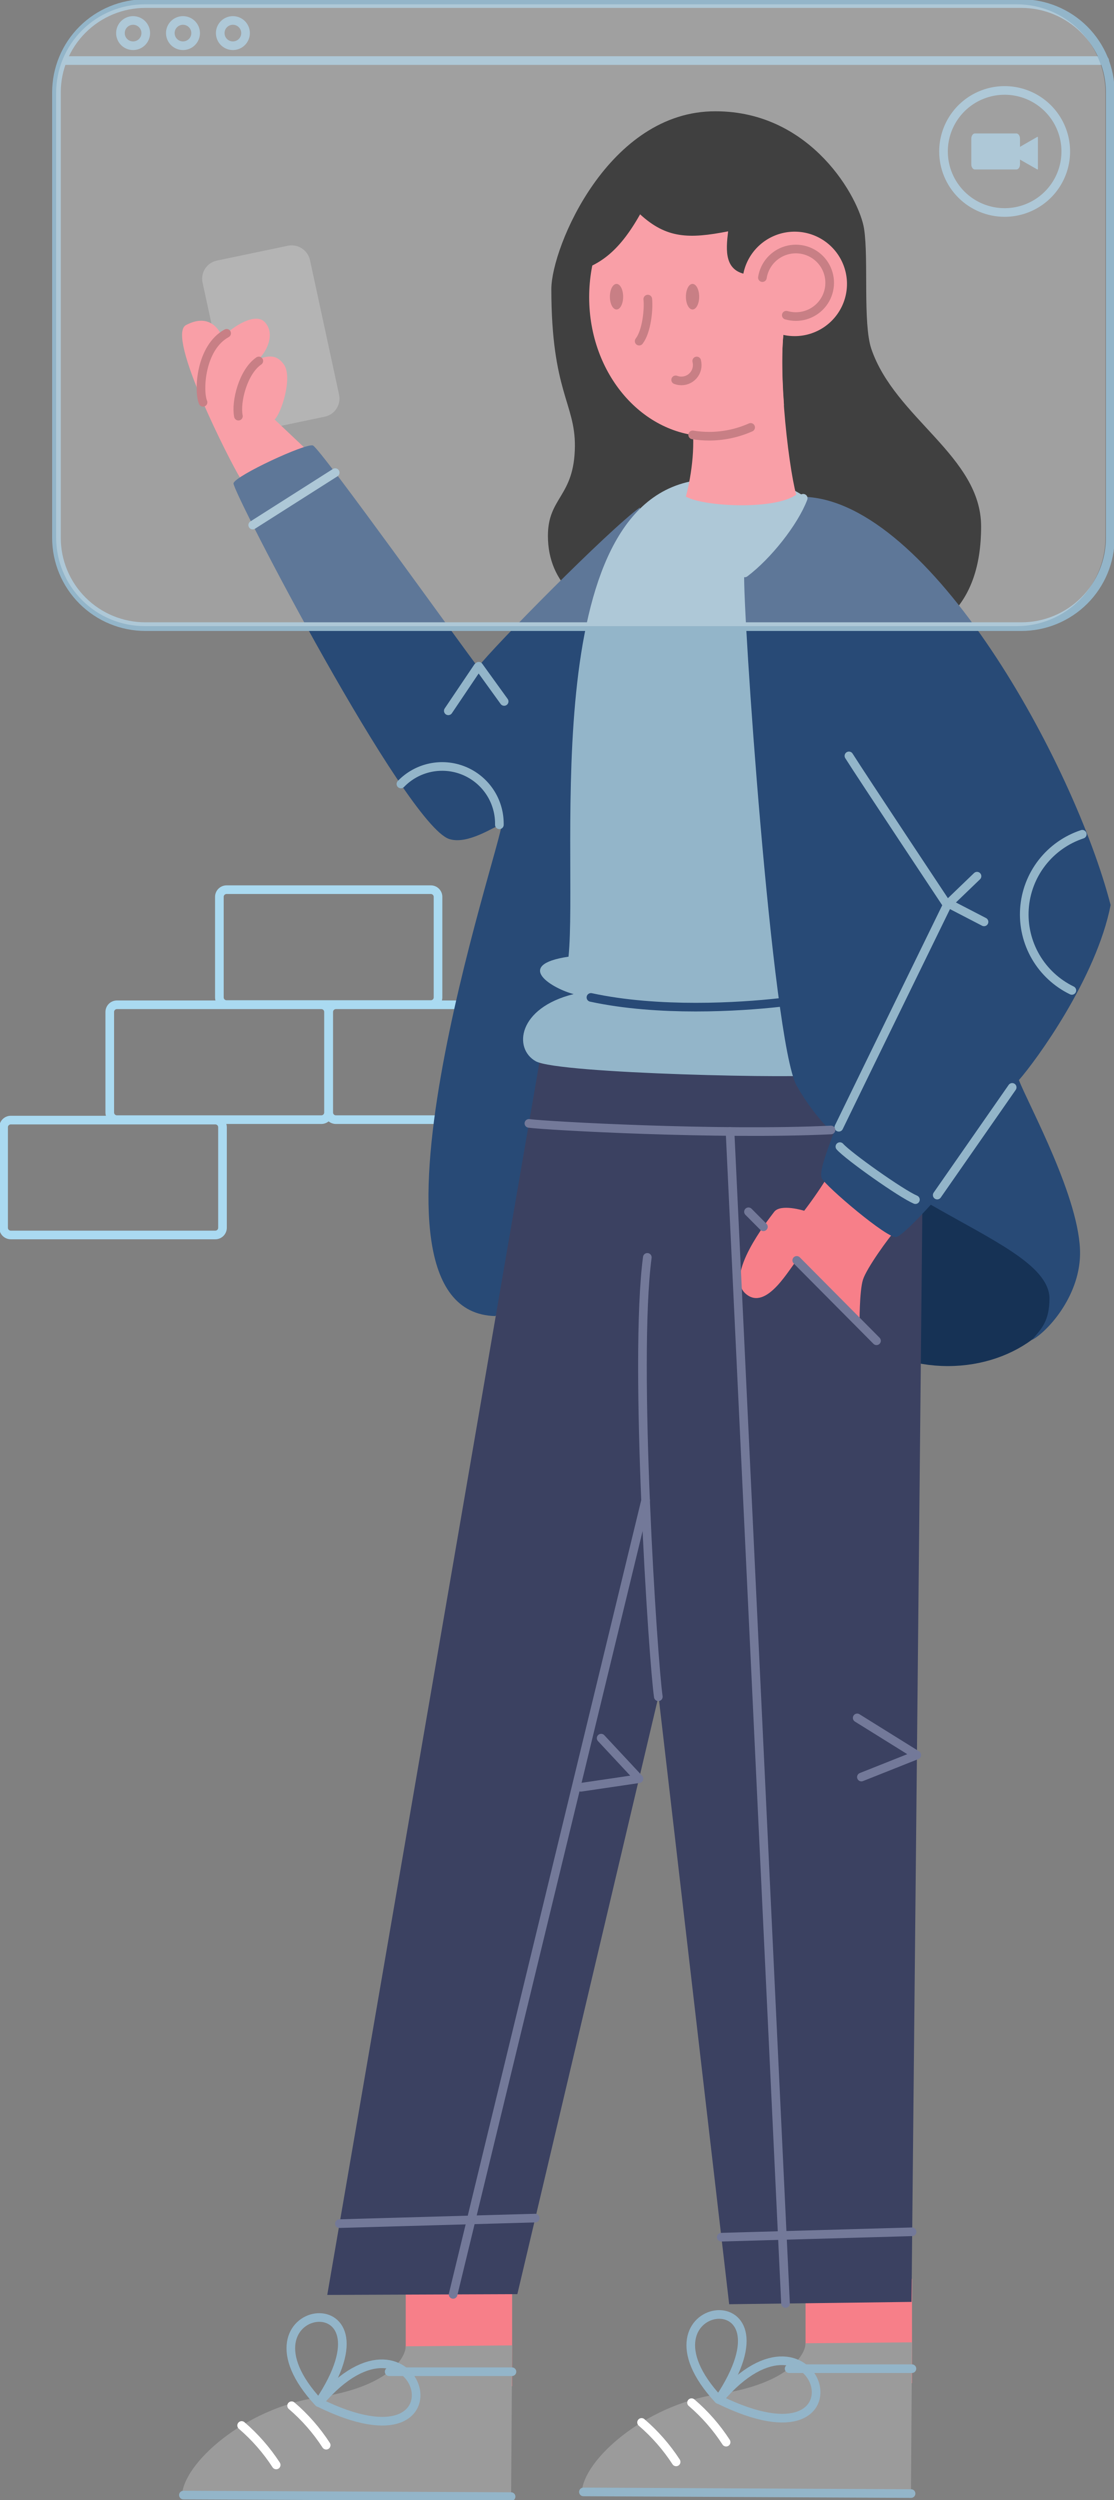 <svg width="258" height="579" viewBox="0 0 258 579" fill="none" xmlns="http://www.w3.org/2000/svg">
<rect x="0" y="0" width="258" height="579" fill="#808080" stroke="none"/>
<g clip-path="url(#clip0)">
<path d="M27.086 232.688H74.418C74.86 232.688 75.284 232.863 75.596 233.175C75.908 233.486 76.084 233.909 76.084 234.35V257.629C76.084 258.07 75.908 258.493 75.596 258.805C75.284 259.117 74.86 259.292 74.418 259.292H27.086C26.644 259.292 26.22 259.117 25.908 258.805C25.595 258.493 25.42 258.07 25.42 257.629V234.35C25.42 233.909 25.595 233.486 25.908 233.175C26.22 232.863 26.644 232.688 27.086 232.688Z" stroke="#AADAF1" stroke-width="2" stroke-linecap="round" stroke-linejoin="round"/>
<path d="M52.471 206.033H99.779C100.221 206.033 100.644 206.209 100.957 206.52C101.269 206.832 101.445 207.255 101.445 207.696V230.975C101.445 231.416 101.269 231.839 100.957 232.151C100.644 232.462 100.221 232.638 99.779 232.638H52.471C52.03 232.638 51.606 232.462 51.294 232.151C50.981 231.839 50.806 231.416 50.806 230.975V207.696C50.806 207.255 50.981 206.832 51.294 206.52C51.606 206.209 52.03 206.033 52.471 206.033Z" stroke="#AADAF1" stroke-width="2" stroke-linecap="round" stroke-linejoin="round"/>
<path d="M77.799 232.688H125.14C125.582 232.688 126.006 232.863 126.318 233.175C126.63 233.486 126.806 233.909 126.806 234.35V257.629C126.806 258.07 126.63 258.493 126.318 258.805C126.006 259.117 125.582 259.292 125.14 259.292H77.799C77.358 259.292 76.934 259.117 76.622 258.805C76.309 258.493 76.134 258.07 76.134 257.629V234.35C76.134 233.909 76.309 233.486 76.622 233.175C76.934 232.863 77.358 232.688 77.799 232.688Z" stroke="#AADAF1" stroke-width="2" stroke-linecap="round" stroke-linejoin="round"/>
<path d="M2.499 259.391H49.864C50.306 259.391 50.73 259.567 51.042 259.878C51.355 260.19 51.53 260.613 51.53 261.054V284.333C51.53 284.774 51.355 285.197 51.042 285.509C50.73 285.821 50.306 285.996 49.864 285.996H2.499C2.057 285.996 1.633 285.821 1.321 285.509C1.009 285.197 0.833 284.774 0.833 284.333V261.054C0.833 260.613 1.009 260.19 1.321 259.878C1.633 259.567 2.057 259.391 2.499 259.391V259.391Z" stroke="#AADAF1" stroke-width="2" stroke-linecap="round" stroke-linejoin="round"/>
<path fill-rule="evenodd" clip-rule="evenodd" d="M93.965 528.435H118.61V552.604H93.965V528.435Z" fill="#F77F89"/>
<path fill-rule="evenodd" clip-rule="evenodd" d="M186.564 527.737H211.218V551.897H186.564V527.737Z" fill="#F77F89"/>
<path fill-rule="evenodd" clip-rule="evenodd" d="M50.256 60.342L66.63 56.916C67.757 56.677 68.932 56.892 69.9 57.515C70.867 58.139 71.549 59.119 71.794 60.242L78.532 91.419C78.649 91.971 78.656 92.541 78.551 93.095C78.447 93.65 78.234 94.178 77.924 94.65C77.615 95.122 77.215 95.529 76.747 95.846C76.28 96.163 75.754 96.385 75.201 96.499L58.843 99.932C57.717 100.172 56.541 99.957 55.573 99.333C54.606 98.71 53.925 97.73 53.679 96.607L46.908 65.43C46.791 64.876 46.785 64.305 46.89 63.749C46.995 63.193 47.21 62.663 47.521 62.19C47.832 61.717 48.234 61.311 48.703 60.993C49.173 60.676 49.7 60.455 50.256 60.342Z" fill="#9B9B9B"/>
<path fill-rule="evenodd" clip-rule="evenodd" d="M55.561 110.574C53.545 107.39 38.362 77.801 43.068 75.29C47.774 72.779 50.397 75.398 51.547 78.117C54.045 75.465 59.201 72.297 61.333 74.608C63.831 77.26 61.758 81.501 59.884 83.155C62.024 82.407 63.998 81.966 65.714 84.361C67.904 87.337 65.089 95.859 63.59 97.139L71.502 104.621C71.502 104.621 57.568 113.725 55.561 110.574Z" fill="#F77F89"/>
<path fill-rule="evenodd" clip-rule="evenodd" d="M190.612 292.938C190.612 280.001 203.555 269.518 219.53 269.518C235.504 269.518 248.439 280.001 248.439 292.938C248.439 305.874 235.496 316.358 219.53 316.358C203.564 316.358 190.612 305.874 190.612 292.938Z" fill="#163255"/>
<path fill-rule="evenodd" clip-rule="evenodd" d="M165.743 25.773C188.006 25.773 199.058 45.992 200.124 53.017C201.19 60.042 199.816 74.841 201.79 80.769C207.27 96.898 227.226 105.619 227.226 121.939C227.226 159.7 185.582 148.768 172.914 148.285C160.246 147.803 126.897 146.739 126.897 124.084C126.897 115.072 133.036 115.072 133.144 103.349C133.236 93.439 127.689 90.637 127.689 66.893C127.747 57.182 140.948 25.657 165.743 25.773Z" fill="black"/>
<path fill-rule="evenodd" clip-rule="evenodd" d="M134.518 222.212C133.918 215.761 130.02 150.713 149.626 124.109C148.975 121.955 148.493 119.753 148.185 117.524C140.997 122.696 114.121 149.948 110.706 154.479C107.599 150.539 74.126 103.715 72.46 103.158C70.794 102.601 54.437 110.183 54.078 111.921C53.72 113.658 93.923 191.044 104.051 194.303C108.299 195.666 114.295 191.484 116.169 190.877C116.428 195.034 78.923 303.945 114.72 304.777C136 278.281 135.109 228.63 134.518 222.212Z" fill="#284A76"/>
<path fill-rule="evenodd" clip-rule="evenodd" d="M125.623 241.974L75.792 531.462L119.818 531.279L152.517 392.804L168.874 533.615L211.101 533.074L213.991 242.34L125.623 241.974Z" fill="#3B4161"/>
<path fill-rule="evenodd" clip-rule="evenodd" d="M191.37 248.883C186.797 249.856 129.337 248.692 124.09 245.773C118.843 242.855 119.925 233.403 132.86 230.21C128.279 229.071 118.551 223.501 131.669 221.547C134.009 198.144 123.848 112.47 164.251 110.973C192.81 106.775 197.566 131.808 197.566 131.808C197.566 131.808 195.942 247.91 191.37 248.883Z" fill="#93B5C9"/>
<path fill-rule="evenodd" clip-rule="evenodd" d="M164.243 36.581C148.893 36.581 136.45 51.022 136.45 68.83C136.45 86.638 148.893 101.046 164.243 101.046C170.732 100.945 176.934 98.359 181.567 93.822C180.992 85.741 180.917 77.535 182.167 73.245C184.099 67.924 183.399 70.152 181.417 69.919L183.158 68.439C183.158 64.74 183.774 67.267 187.481 67.267L191.878 67.084C191.12 50.108 179.068 36.581 164.243 36.581Z" fill="#F77F89"/>
<path fill-rule="evenodd" clip-rule="evenodd" d="M132.511 63.185C138.458 61.622 143.114 58.754 148.244 49.634C154.357 55.245 159.555 55.353 168.633 53.574C168.1 58.006 167.667 63.019 173.505 63.617C179.344 64.216 196.601 71.715 196.601 71.715L195.768 52.061L180.535 35.018L162.745 31.776L147.061 39.117L137.267 51.803C137.267 51.803 126.598 64.707 132.511 63.185Z" fill="black"/>
<path fill-rule="evenodd" clip-rule="evenodd" d="M171.923 65.746C171.923 63.354 172.633 61.017 173.963 59.028C175.294 57.039 177.185 55.489 179.398 54.572C181.611 53.656 184.046 53.415 186.396 53.88C188.746 54.344 190.906 55.494 192.601 57.183C194.297 58.873 195.453 61.026 195.924 63.371C196.394 65.716 196.158 68.147 195.244 70.358C194.331 72.569 192.782 74.459 190.792 75.792C188.802 77.124 186.462 77.838 184.066 77.842C182.472 77.847 180.893 77.537 179.42 76.931C177.946 76.325 176.607 75.434 175.479 74.311C174.35 73.187 173.456 71.852 172.845 70.382C172.235 68.912 171.922 67.337 171.923 65.746V65.746Z" fill="#F77F89"/>
<path fill-rule="evenodd" clip-rule="evenodd" d="M160.029 96.615C161.203 102.327 160.245 109.726 158.854 115.005C162.961 117.35 179.402 118.156 184.399 114.565C182.491 107.606 179.585 82.141 182.175 73.253C175.654 72.688 158.854 90.895 160.029 96.615Z" fill="#F77F89"/>
<path fill-rule="evenodd" clip-rule="evenodd" d="M192.078 271.862C190.286 274.806 188.34 277.653 186.248 280.392C186.248 280.392 180.776 278.663 179.277 280.667C177.777 282.67 167.775 295.299 172.689 299.597C177.602 303.895 183.116 293.162 184.665 291.766C189.766 296.404 194.575 301.351 199.066 306.581C199.066 306.581 199.024 299.024 199.857 296.363C200.69 293.703 205.82 286.603 207.536 284.724C209.252 282.845 194.893 267.14 192.078 271.862Z" fill="#F77F89"/>
<path fill-rule="evenodd" clip-rule="evenodd" d="M186.156 115.047C183.549 121.615 180.434 128.033 172.364 132.739C171.905 140.096 178.785 240.951 184.49 251.394C186.799 255.486 189.666 259.239 193.011 262.542C191.253 267.248 189.679 271.513 190.329 272.877C191.162 274.656 205.629 287.01 207.586 286.47C208.868 286.12 212.508 282.363 215.573 278.987C229.732 287.135 242.8 292.938 243.058 300.545C243.058 305.982 241.226 307.687 238.985 310.305C242.217 308.709 249.971 300.553 250.137 290.519C250.346 277.865 238.127 255.733 235.979 250.122C239.968 245.599 253.927 226.436 257.217 209.592C248.772 176.844 215.415 115.953 186.156 115.047Z" fill="#284A76"/>
<path d="M196.609 175.048C199.474 179.595 219.371 209.567 219.371 209.567C219.371 209.567 200.723 247.752 194.269 261.054" stroke="#93B5C9" stroke-width="2" stroke-linecap="round" stroke-linejoin="round"/>
<path d="M248.239 229.362C244.733 227.66 241.816 224.954 239.859 221.588C237.903 218.222 236.996 214.351 237.255 210.468C237.515 206.585 238.928 202.868 241.315 199.792C243.702 196.715 246.953 194.419 250.654 193.197" stroke="#93B5C9" stroke-width="2" stroke-linecap="round" stroke-linejoin="round"/>
<path d="M226.276 202.907L219.363 209.558" stroke="#93B5C9" stroke-width="2" stroke-linecap="round" stroke-linejoin="round"/>
<path d="M227.9 213.491L219.363 209.068" stroke="#93B5C9" stroke-width="2" stroke-linecap="round" stroke-linejoin="round"/>
<path d="M194.519 265.535C196.451 267.73 208.677 276.402 212.009 277.815" stroke="#93B5C9" stroke-width="2" stroke-linecap="round" stroke-linejoin="round"/>
<path d="M92.85 181.557C94.68 179.657 97.038 178.345 99.62 177.792C102.203 177.238 104.892 177.467 107.343 178.45C109.793 179.433 111.894 181.125 113.375 183.308C114.856 185.491 115.649 188.066 115.654 190.703V191.01" stroke="#93B5C9" stroke-width="2" stroke-linecap="round" stroke-linejoin="round"/>
<path d="M110.664 154.463L103.826 164.614" stroke="#93B5C9" stroke-width="2" stroke-linecap="round" stroke-linejoin="round"/>
<path d="M116.761 162.444L110.873 154.288" stroke="#93B5C9" stroke-width="2" stroke-linecap="round" stroke-linejoin="round"/>
<path d="M77.632 109.452L58.526 121.598" stroke="#93B5C9" stroke-width="2" stroke-linecap="round" stroke-linejoin="round"/>
<path d="M152.466 392.937C151.267 384.822 146.703 315.36 149.918 291.184" stroke="#737999" stroke-width="2" stroke-linecap="round" stroke-linejoin="round"/>
<path d="M199.499 411.535L212.333 406.43L198.524 397.833" stroke="#737999" stroke-width="2" stroke-linecap="round" stroke-linejoin="round"/>
<path d="M134.518 413.904L147.985 411.917L139.223 402.522" stroke="#737999" stroke-width="2" stroke-linecap="round" stroke-linejoin="round"/>
<path d="M122.491 260.156C126.656 260.722 166.634 262.925 192.453 261.678" stroke="#737999" stroke-width="2" stroke-linecap="round" stroke-linejoin="round"/>
<path d="M78.607 514.95L123.949 513.67" stroke="#737999" stroke-width="2" stroke-linecap="round" stroke-linejoin="round"/>
<path d="M167.042 518.093L211.243 516.838" stroke="#737999" stroke-width="2" stroke-linecap="round" stroke-linejoin="round"/>
<path d="M184.523 291.882L202.997 310.497" stroke="#737999" stroke-width="2" stroke-linecap="round" stroke-linejoin="round"/>
<path d="M173.347 280.625L176.803 284.1" stroke="#737999" stroke-width="2" stroke-linecap="round" stroke-linejoin="round"/>
<path d="M181.925 533.449L169.074 262.027" stroke="#737999" stroke-width="2" stroke-linecap="round" stroke-linejoin="round"/>
<path d="M149.518 347.468L104.942 531.337" stroke="#737999" stroke-width="2" stroke-linecap="round" stroke-linejoin="round"/>
<path fill-rule="evenodd" clip-rule="evenodd" d="M158.854 68.714C158.854 67.051 159.537 65.746 160.387 65.746C161.237 65.746 161.928 67.076 161.928 68.714C161.928 70.352 161.237 71.674 160.387 71.674C159.537 71.674 158.854 70.343 158.854 68.714Z" fill="#B5545C"/>
<path fill-rule="evenodd" clip-rule="evenodd" d="M141.248 68.714C141.248 67.051 141.939 65.746 142.789 65.746C143.638 65.746 144.321 67.076 144.321 68.714C144.321 70.352 143.638 71.674 142.789 71.674C141.939 71.674 141.248 70.343 141.248 68.714Z" fill="#B5545C"/>
<path d="M150.026 69.263C150.276 71.574 149.776 76.745 148.027 79.006" stroke="#B5545C" stroke-width="2" stroke-linecap="round" stroke-linejoin="round"/>
<path d="M161.361 83.596C161.438 83.9 161.477 84.213 161.478 84.527C161.481 85.124 161.339 85.713 161.062 86.243C160.785 86.773 160.383 87.227 159.891 87.567C159.398 87.906 158.83 88.12 158.236 88.19C157.641 88.26 157.039 88.184 156.48 87.969" stroke="#B5545C" stroke-width="2" stroke-linecap="round" stroke-linejoin="round"/>
<path d="M160.42 100.714C161.684 100.917 162.962 101.02 164.243 101.021C167.552 101.017 170.823 100.32 173.846 98.976" stroke="#B5545C" stroke-width="2" stroke-linecap="round" stroke-linejoin="round"/>
<path d="M176.57 64.291C176.8 62.812 177.449 61.431 178.441 60.309C179.433 59.188 180.727 58.374 182.168 57.964C183.61 57.554 185.139 57.566 186.574 57.997C188.009 58.428 189.291 59.261 190.266 60.397C191.241 61.533 191.87 62.924 192.077 64.406C192.285 65.888 192.062 67.397 191.436 68.757C190.81 70.116 189.806 71.268 188.544 72.075C187.282 72.882 185.815 73.311 184.316 73.311C183.567 73.308 182.821 73.202 182.101 72.995" stroke="#B5545C" stroke-width="2" stroke-linecap="round" stroke-linejoin="round"/>
<path d="M234.421 251.818L217.056 276.759" stroke="#93B5C9" stroke-width="2" stroke-linecap="round" stroke-linejoin="round"/>
<path fill-rule="evenodd" clip-rule="evenodd" d="M225.784 30.903H235.395C235.845 30.903 236.228 31.435 236.228 32.092V38.069C236.228 38.726 235.854 39.25 235.395 39.25H225.784C225.334 39.25 224.951 38.726 224.951 38.069V32.092C224.96 31.435 225.334 30.903 225.784 30.903Z" fill="#93B5C9"/>
<path fill-rule="evenodd" clip-rule="evenodd" d="M240.377 35.459V39.133C240.377 39.241 240.302 39.283 240.219 39.233L237.02 37.412L233.83 35.575C233.739 35.525 233.739 35.442 233.83 35.392L237.02 33.546L240.219 31.709C240.234 31.698 240.253 31.691 240.272 31.69C240.292 31.689 240.311 31.694 240.328 31.703C240.344 31.713 240.358 31.727 240.367 31.744C240.375 31.762 240.379 31.781 240.377 31.8V35.459Z" fill="#93B5C9"/>
<path d="M218.514 35.076C218.514 32.281 219.344 29.548 220.9 27.224C222.456 24.9 224.667 23.088 227.254 22.018C229.841 20.949 232.688 20.669 235.435 21.214C238.181 21.759 240.704 23.106 242.684 25.082C244.665 27.059 246.013 29.577 246.559 32.319C247.106 35.06 246.825 37.902 245.754 40.485C244.682 43.067 242.867 45.275 240.539 46.828C238.21 48.381 235.473 49.21 232.673 49.21C228.917 49.21 225.316 47.721 222.661 45.07C220.005 42.419 218.514 38.825 218.514 35.076Z" stroke="#93B5C9" stroke-width="2" stroke-linecap="round" stroke-linejoin="round"/>
<path d="M33.681 0.831H236.537C242.002 0.831 247.243 2.998 251.107 6.856C254.971 10.713 257.142 15.945 257.142 21.4V124.55C257.142 130.005 254.971 135.236 251.107 139.094C247.243 142.951 242.002 145.118 236.537 145.118H33.681C28.217 145.118 22.976 142.951 19.111 139.094C15.247 135.236 13.076 130.005 13.076 124.55V21.4C13.076 15.945 15.247 10.713 19.111 6.856C22.976 2.998 28.217 0.831 33.681 0.831V0.831Z" stroke="#93B5C9" stroke-width="2" stroke-linecap="round" stroke-linejoin="round"/>
<path d="M255.843 14.025H14.617" stroke="#93B5C9" stroke-width="2" stroke-linecap="round" stroke-linejoin="round"/>
<path d="M27.894 7.665C27.894 7.086 28.066 6.52 28.388 6.039C28.711 5.557 29.169 5.182 29.705 4.961C30.241 4.74 30.831 4.682 31.4 4.796C31.969 4.909 32.492 5.189 32.901 5.599C33.311 6.009 33.59 6.531 33.702 7.1C33.814 7.668 33.755 8.256 33.531 8.791C33.308 9.326 32.931 9.782 32.448 10.103C31.965 10.423 31.397 10.594 30.817 10.592C30.432 10.592 30.052 10.516 29.696 10.369C29.341 10.222 29.018 10.006 28.747 9.734C28.475 9.462 28.26 9.14 28.114 8.785C27.967 8.43 27.892 8.049 27.894 7.665Z" stroke="#93B5C9" stroke-width="2" stroke-linecap="round" stroke-linejoin="round"/>
<path d="M39.445 7.665C39.445 7.087 39.617 6.521 39.939 6.04C40.261 5.558 40.719 5.183 41.255 4.962C41.791 4.74 42.38 4.682 42.949 4.795C43.518 4.908 44.04 5.187 44.45 5.596C44.86 6.005 45.139 6.527 45.252 7.094C45.366 7.662 45.307 8.251 45.086 8.785C44.864 9.32 44.488 9.777 44.006 10.099C43.524 10.42 42.957 10.592 42.377 10.592C41.599 10.592 40.854 10.284 40.304 9.735C39.754 9.186 39.445 8.442 39.445 7.665Z" stroke="#93B5C9" stroke-width="2" stroke-linecap="round" stroke-linejoin="round"/>
<path d="M51.006 7.665C51.006 7.087 51.178 6.521 51.5 6.04C51.822 5.558 52.28 5.183 52.816 4.962C53.351 4.74 53.941 4.682 54.51 4.795C55.078 4.908 55.601 5.187 56.011 5.596C56.421 6.005 56.7 6.527 56.813 7.094C56.926 7.662 56.868 8.251 56.646 8.785C56.424 9.32 56.048 9.777 55.566 10.099C55.084 10.42 54.517 10.592 53.938 10.592C53.552 10.593 53.171 10.518 52.814 10.371C52.458 10.225 52.135 10.009 51.862 9.737C51.59 9.465 51.374 9.142 51.227 8.787C51.08 8.431 51.005 8.05 51.006 7.665Z" stroke="#93B5C9" stroke-width="2" stroke-linecap="round" stroke-linejoin="round"/>
<path fill-rule="evenodd" clip-rule="evenodd" d="M186.564 542.652L211.217 542.444L210.976 577.562L134.768 577.08C135.059 569.855 149.076 557.018 166.167 554.474C183.258 551.93 186.564 544.947 186.564 542.652Z" fill="#9B9B9B"/>
<path d="M148.585 560.984C151.676 563.636 154.371 566.716 156.589 570.129" stroke="white" stroke-width="2" stroke-linecap="round" stroke-linejoin="round"/>
<path d="M160.162 556.411C163.257 559.059 165.953 562.14 168.166 565.557" stroke="white" stroke-width="2" stroke-linecap="round" stroke-linejoin="round"/>
<path d="M166.408 555.688C144.862 532.468 186.022 526.531 166.483 555.688" stroke="#93B5C9" stroke-width="2" stroke-linecap="round" stroke-linejoin="round"/>
<path d="M166.575 555.647C189.579 528.519 202.697 573.463 166.575 555.73" stroke="#93B5C9" stroke-width="2" stroke-linecap="round" stroke-linejoin="round"/>
<path d="M211.201 548.538H182.758" stroke="#93B5C9" stroke-width="2" stroke-linecap="round" stroke-linejoin="round"/>
<path d="M211.001 577.462L135.117 577.08" stroke="#93B5C9" stroke-width="2" stroke-linecap="round" stroke-linejoin="round"/>
<path fill-rule="evenodd" clip-rule="evenodd" d="M93.966 543.359L118.61 543.151L118.369 578.268L42.169 577.811C42.461 570.586 56.478 557.75 73.568 555.206C90.659 552.662 93.966 545.653 93.966 543.359Z" fill="#9B9B9B"/>
<path d="M55.961 561.691C59.051 564.343 61.747 567.423 63.965 570.836" stroke="white" stroke-width="2" stroke-linecap="round" stroke-linejoin="round"/>
<path d="M67.538 557.118C70.633 559.766 73.329 562.846 75.542 566.263" stroke="white" stroke-width="2" stroke-linecap="round" stroke-linejoin="round"/>
<path d="M73.784 556.386C52.238 533.174 93.398 527.238 73.859 556.386" stroke="#93B5C9" stroke-width="2" stroke-linecap="round" stroke-linejoin="round"/>
<path d="M73.942 556.353C96.946 529.217 110.056 574.17 73.942 556.436" stroke="#93B5C9" stroke-width="2" stroke-linecap="round" stroke-linejoin="round"/>
<path d="M118.569 549.245H90.126" stroke="#93B5C9" stroke-width="2" stroke-linecap="round" stroke-linejoin="round"/>
<path d="M118.368 578.169L42.477 577.811" stroke="#93B5C9" stroke-width="2" stroke-linecap="round" stroke-linejoin="round"/>
<path fill-rule="evenodd" clip-rule="evenodd" d="M47.024 93.173C45.908 90.529 46.4 80.511 52.488 77.186L47.024 93.173Z" fill="#F77F89"/>
<path d="M47.024 93.173C45.908 90.529 46.4 80.511 52.488 77.186" stroke="#B5545C" stroke-width="2" stroke-linecap="round" stroke-linejoin="round"/>
<path fill-rule="evenodd" clip-rule="evenodd" d="M55.22 96.374C54.537 93.048 56.319 86.056 59.942 83.587Z" fill="#F77F89"/>
<path d="M55.22 96.374C54.537 93.048 56.319 86.056 59.942 83.587" stroke="#B5545C" stroke-width="2" stroke-linecap="round" stroke-linejoin="round"/>
<path d="M172.472 132.68C177.835 128.648 183.924 120.916 186.023 115.388" stroke="#93B5C9" stroke-width="2" stroke-linecap="round" stroke-linejoin="round"/>
<path d="M136.858 230.983C152.591 234.384 171.331 233.195 180.493 232.172" stroke="#284A76" stroke-width="2" stroke-linecap="round" stroke-linejoin="round"/>
<path opacity="0.25" fill-rule="evenodd" clip-rule="evenodd" d="M33.506 1H235.486C240.927 1 246.145 3.163 249.992 7.012C253.839 10.862 256 16.083 256 21.528V124.472C256 129.917 253.839 135.138 249.992 138.988C246.145 142.837 240.927 145 235.486 145H33.506C28.067 144.998 22.851 142.834 19.006 138.985C15.16 135.135 13 129.915 13 124.472V21.528C12.999 18.832 13.528 16.163 14.559 13.673C15.588 11.182 17.099 8.919 19.003 7.013C20.907 5.107 23.168 3.594 25.657 2.563C28.145 1.531 30.812 1 33.506 1Z" fill="white"/>
</g>
<defs>
<clipPath id="clip0">
<rect width="258" height="579" fill="white"/>
</clipPath>
</defs>
</svg>
